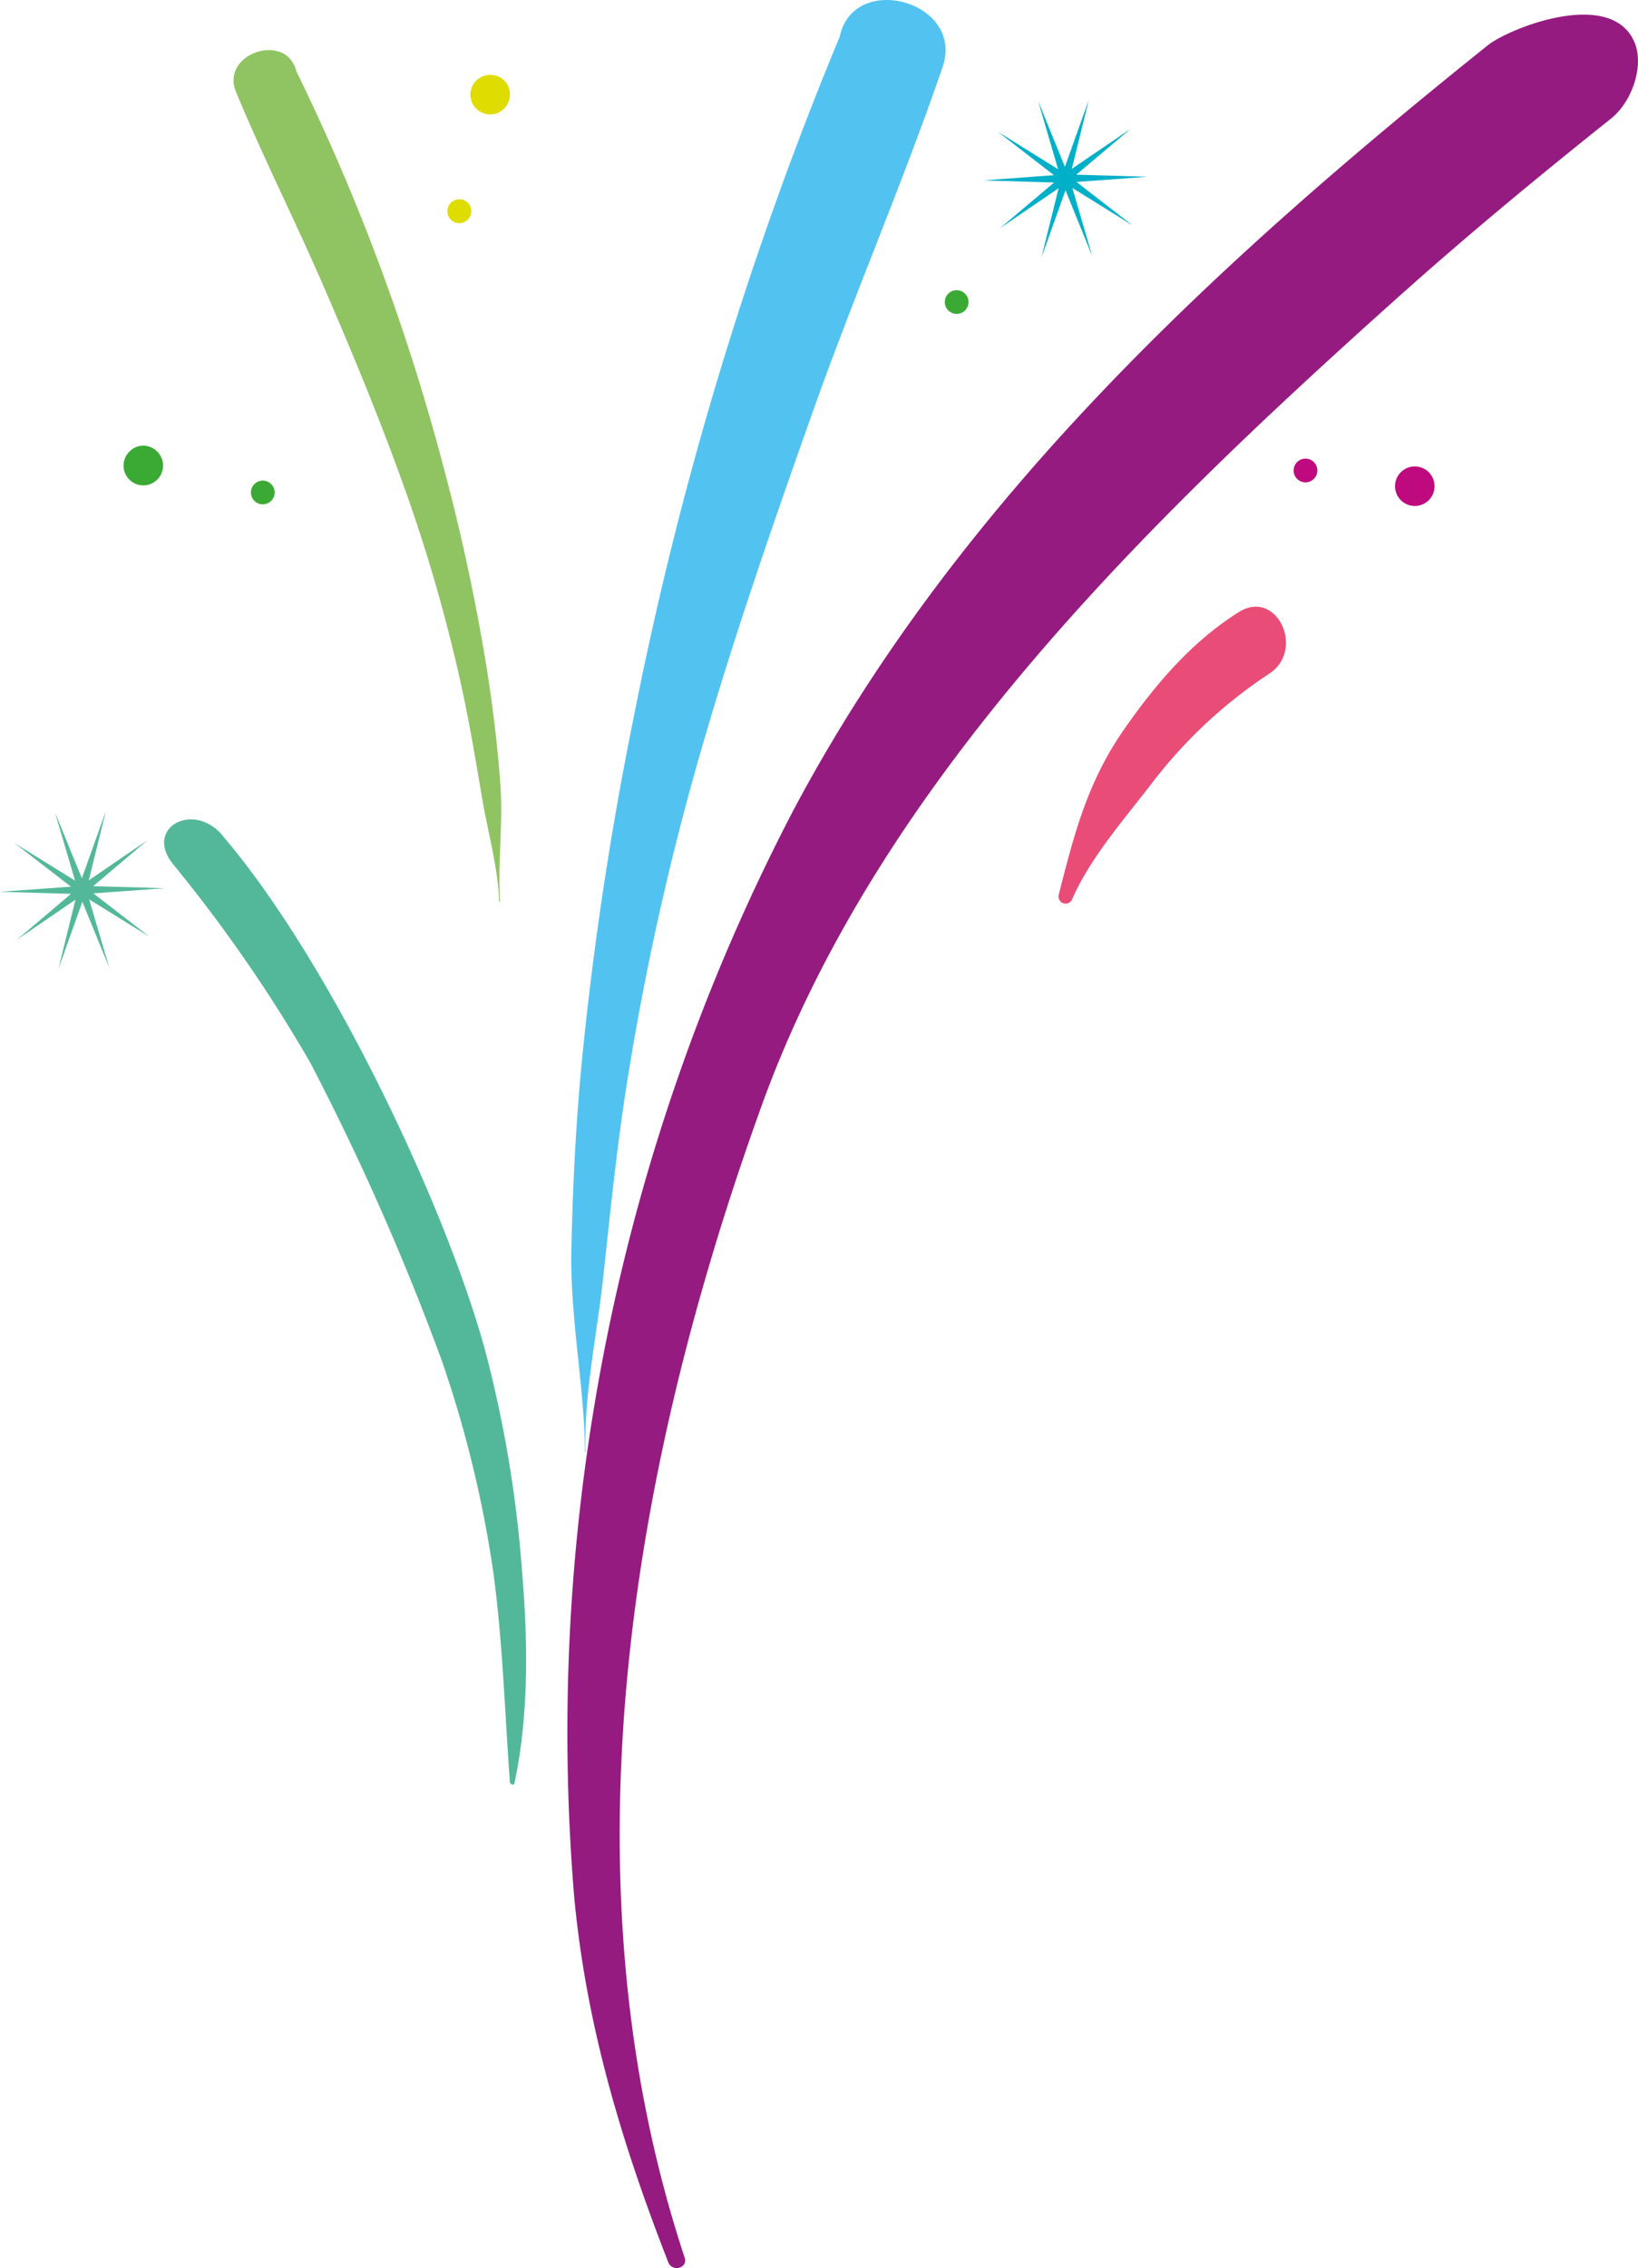 <svg xmlns="http://www.w3.org/2000/svg" viewBox="0 0 165.86 229.56"><defs><style>.cls-1{fill:#ea4c78;}.cls-2{fill:#951b81;}.cls-3{fill:#90c362;}.cls-4{fill:#52c3f1;}.cls-5{fill:#53b89a;}.cls-6{fill:#00afc8;}.cls-7{fill:#dedc00;}.cls-8{fill:#be097f;}.cls-9{fill:#3aaa35;}</style></defs><title>Asset 3</title><g id="Layer_2" data-name="Layer 2"><g id="objects"><path class="cls-1" d="M108.57,91c1.84-4.24,5.43-8.27,8.23-11.94a48.39,48.39,0,0,1,11.76-10.9c3.64-2.44.68-8.63-3.13-6.2-4.78,3-8.45,7.32-11.66,11.94-3.68,5.31-5,10.53-6.56,16.63a.72.72,0,0,0,1.36.47Z"/><path class="cls-2" d="M69.33,228.51c-12.59-38.08-5.52-79.76,7.81-116.65C88.84,79.51,115.63,53.32,141,30.59,148.16,24.16,155.6,18,163.13,12c2.17-1.74,3.37-5.39,2.37-7.73-2.37-5.54-12.71-1.41-14.87.33C123.25,26.54,97,50.65,80.34,82A201.73,201.73,0,0,0,58.11,191.61c1.16,13.09,4.8,25.18,9.56,37.37.39,1,2,.6,1.66-.47Z"/><path class="cls-3" d="M50.54,91.26c-.1-3.41-1.13-7-1.71-10.4-.65-3.81-1.27-7.61-2.1-11.38a163.67,163.67,0,0,0-6-20.72c-2.35-6.52-5-12.94-7.76-19.31C30.06,22.68,26.72,16.1,23.9,9.31,22.28,5.42,29,3.17,30,7.2c.37,1.45.39,2.91.65,4.37.32,1.82-2.22,2.85-3.45,1.69-.85-.81-1.61-1.71-2.4-2.58l4.83-4.23A215.85,215.85,0,0,1,44.92,47.31,205,205,0,0,1,49.36,68.1c.56,3.63,1,7.27,1.28,10.92.35,4.11-.27,8.17,0,12.23,0,0-.05,0-.05,0Z"/><path class="cls-4" d="M59.29,147c-.19-5.73,1.16-11.9,1.78-17.61.7-6.46,1.34-12.89,2.34-19.3a277.81,277.81,0,0,1,7.94-35.38c3.27-11.17,7.11-22.21,11-33.18,4.14-11.65,9.06-23,13.09-34.73C97.75.08,86.23-3,85,3.88c-.46,2.47-.34,4.91-.63,7.39-.35,3.09,4,4.56,6,2.48,1.34-1.45,2.51-3,3.75-4.58L85.5,2.58A362.34,362.34,0,0,0,64.15,72.69,342.85,342.85,0,0,0,58.86,108c-.57,6.14-.88,12.29-1,18.45-.16,6.91,1.31,13.67,1.37,20.5a0,0,0,0,0,.08,0Z"/><path class="cls-5" d="M51.63,180.36c-.52-7.05-.71-14-1.67-21.17a117.07,117.07,0,0,0-5.24-21.52,257.61,257.61,0,0,0-13.24-30,149.9,149.9,0,0,0-14-20.26c-3-3.8,2.56-6.57,5.4-2.38.78,1.13,1.65,2.2,2.38,3.36,1.56,2.45-.64,4.59-3,3C21,90.56,20,89.66,18.88,88.86q1.65-2.34,3.32-4.67c11,12.64,22.79,37.58,26.86,52.25a122.27,122.27,0,0,1,3.79,22.48c.64,7.46.68,14.81-.76,21.58,0,.22-.44.14-.46-.14Z"/><polygon class="cls-6" points="116.17 17.89 109 18.42 114.69 22.82 108.58 19.02 110.6 25.93 107.89 19.26 105.46 26.04 107.19 19.05 101.24 23.11 106.74 18.47 99.55 18.26 106.72 17.73 101.03 13.33 107.14 17.13 105.12 10.22 107.83 16.89 110.25 10.11 108.53 17.09 114.48 13.04 108.98 17.68 116.17 17.89"/><polygon class="cls-5" points="16.63 89.9 9.45 90.42 15.15 94.82 9.03 91.03 11.06 97.93 8.34 91.27 5.92 98.05 7.64 91.06 1.7 95.12 7.19 90.47 0 90.26 7.18 89.74 1.48 85.34 7.6 89.13 5.57 82.23 8.29 88.89 10.71 82.12 8.99 89.1 14.93 85.04 9.44 89.69 16.63 89.9"/><path class="cls-7" d="M47.72,21.37a1.21,1.21,0,1,1-1.2-1.2A1.2,1.2,0,0,1,47.72,21.37Z"/><path class="cls-8" d="M145.26,49.21a2,2,0,1,1-2-2A2,2,0,0,1,145.26,49.21Z"/><path class="cls-9" d="M98.07,30.57a1.2,1.2,0,1,1-1.2-1.2A1.2,1.2,0,0,1,98.07,30.57Z"/><path class="cls-8" d="M133.39,47.62a1.2,1.2,0,1,1-1.2-1.2A1.2,1.2,0,0,1,133.39,47.62Z"/><path class="cls-7" d="M51.63,9.53a2,2,0,1,1-2-1.95A1.95,1.95,0,0,1,51.63,9.53Z"/><path class="cls-9" d="M27.46,49a1.19,1.19,0,0,1,0,1.69,1.2,1.2,0,1,1,0-1.69Z"/><path class="cls-9" d="M15.86,45.65a2,2,0,1,1-2.76.06A1.95,1.95,0,0,1,15.86,45.65Z"/></g></g></svg>